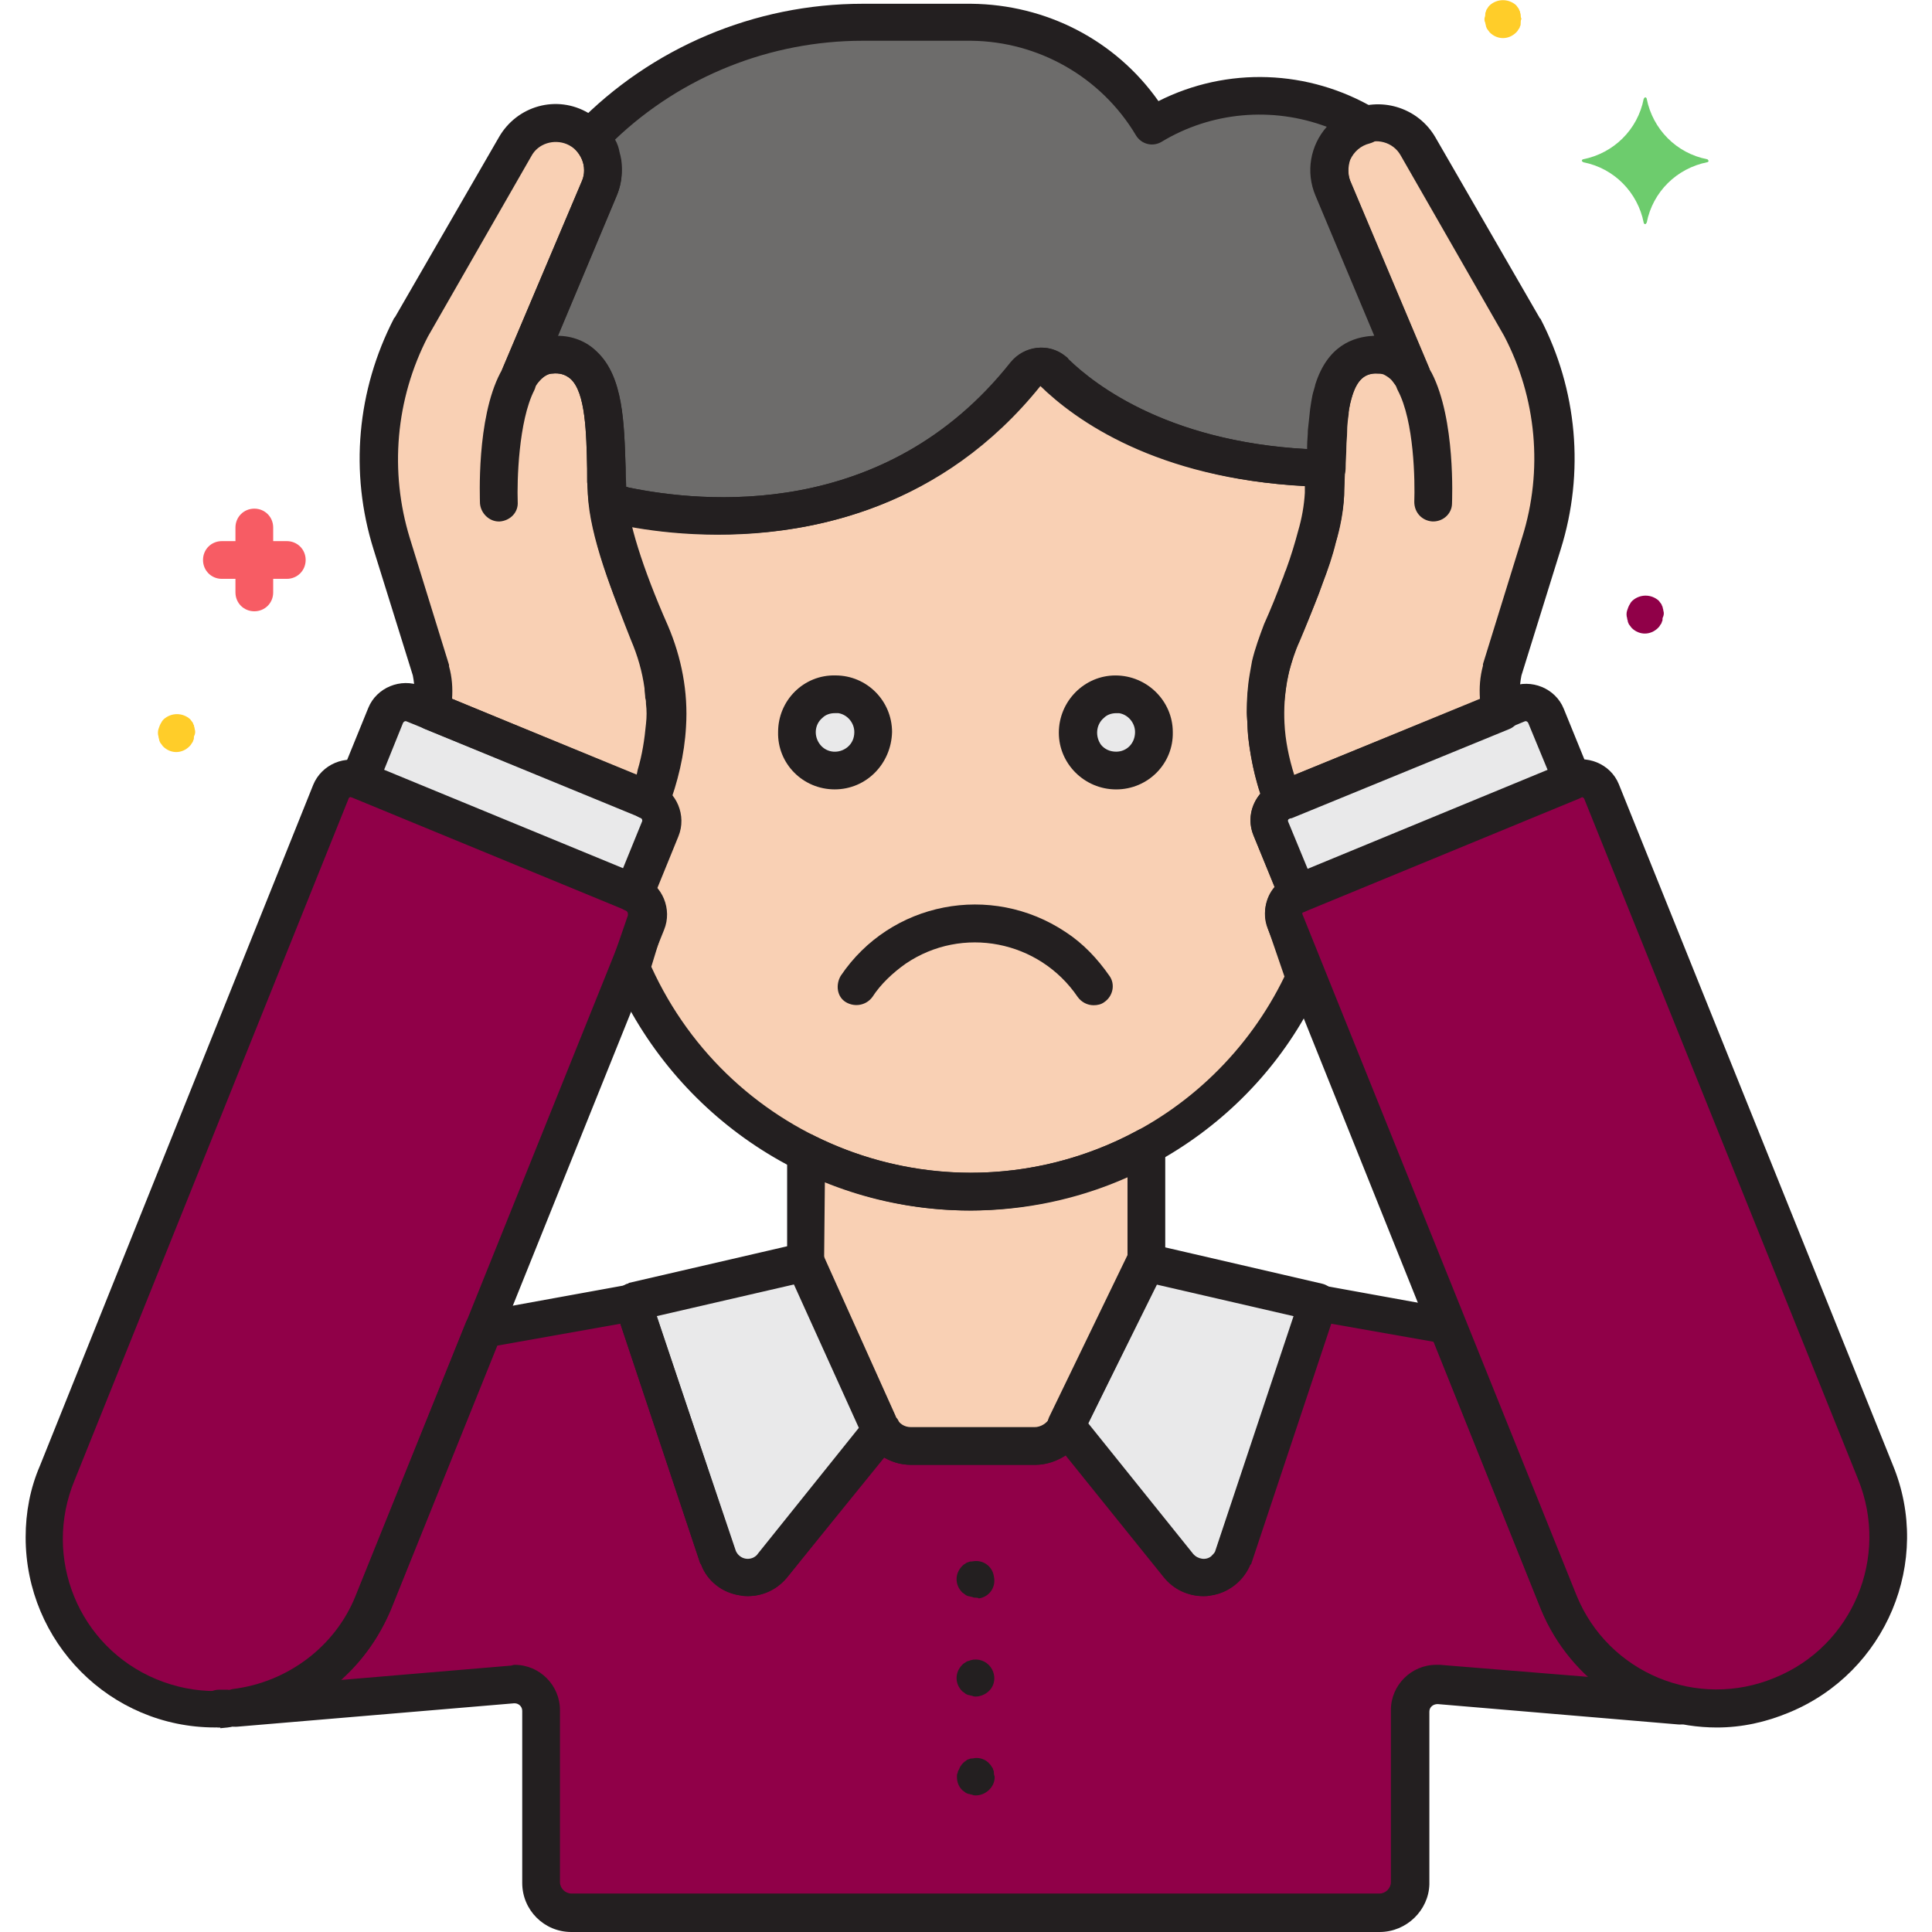 <svg width="62" height="62" viewBox="0 0 62 62" fill="none" xmlns="http://www.w3.org/2000/svg">
<g clip-path="url(#clip0)">
<path d="M41.245 29.571C41.099 29.208 41.269 28.82 41.608 28.675H41.632L41.293 27.852L40.784 26.616C40.639 26.253 40.809 25.866 41.172 25.72C40.978 25.212 40.809 24.655 40.736 24.098C40.688 23.831 40.663 23.541 40.639 23.274C40.639 23.153 40.639 23.032 40.639 22.887C40.639 22.499 40.663 22.136 40.736 21.748C40.76 21.627 40.784 21.506 40.809 21.385C40.906 21.022 41.027 20.659 41.172 20.32C41.366 19.884 41.584 19.375 41.777 18.866C41.826 18.77 41.85 18.648 41.898 18.552C42.044 18.116 42.189 17.68 42.31 17.268C42.431 16.832 42.528 16.372 42.552 15.887C42.552 15.645 42.577 15.403 42.577 15.161C42.577 15.137 42.577 15.113 42.577 15.088C42.528 15.064 42.456 15.064 42.407 15.064C37.491 14.919 34.899 12.957 33.882 11.988C33.64 11.746 33.228 11.746 32.986 11.988C32.962 12.012 32.962 12.012 32.938 12.037C28.578 17.438 22.184 16.687 20.053 16.227C19.884 16.178 19.69 16.227 19.544 16.348C19.738 17.559 20.368 19.181 20.877 20.295C21.119 20.828 21.264 21.409 21.361 21.991C21.385 22.087 21.385 22.209 21.385 22.305C21.385 22.378 21.409 22.451 21.409 22.523C21.409 22.766 21.409 22.984 21.409 23.226C21.385 23.759 21.288 24.316 21.143 24.824C21.07 25.115 20.973 25.381 20.877 25.648C21.24 25.793 21.409 26.205 21.264 26.544L20.416 28.627H20.441C20.78 28.772 20.949 29.184 20.828 29.523L20.32 31C22.184 35.359 26.471 38.169 31.218 38.193C35.819 38.169 40.009 35.505 41.947 31.339L41.245 29.571Z" fill="#F9D0B4"/>
<path d="M26.786 24.727C26.108 24.727 25.551 24.17 25.575 23.492C25.599 22.814 26.132 22.257 26.81 22.281C27.488 22.281 28.021 22.838 28.021 23.492C27.997 24.194 27.464 24.727 26.786 24.727Z" fill="#E9E9EA"/>
<path d="M35.819 24.727C35.141 24.727 34.584 24.17 34.584 23.516C34.584 22.838 35.141 22.281 35.795 22.281C36.474 22.281 37.031 22.838 37.031 23.492C37.055 24.17 36.498 24.727 35.819 24.727Z" fill="#E9E9EA"/>
<path d="M42.552 15.04C42.552 14.798 42.552 14.556 42.577 14.313C42.577 14.144 42.601 13.998 42.601 13.829C42.625 13.611 42.625 13.417 42.673 13.199C42.698 13.054 42.722 12.933 42.746 12.812C42.77 12.691 42.794 12.594 42.819 12.497C43.037 11.794 43.473 11.334 44.296 11.359C44.369 11.359 44.466 11.383 44.538 11.407C44.781 11.48 44.998 11.625 45.144 11.819C45.216 11.891 45.265 11.964 45.313 12.037L44.054 9.034L42.794 6.03C42.48 5.255 42.819 4.384 43.594 4.069C43.666 4.045 43.763 3.996 43.836 3.996C41.705 2.761 39.089 2.761 36.982 4.045C35.771 1.986 33.567 0.727 31.169 0.727H27.682C24.388 0.727 21.24 2.059 18.939 4.408C19.206 4.698 19.351 5.037 19.351 5.425V5.449C19.351 5.643 19.302 5.837 19.23 6.03L16.687 12.061C16.881 11.673 17.268 11.407 17.704 11.383C19.496 11.31 19.399 13.538 19.448 15.452C19.448 15.573 19.448 15.718 19.472 15.839C19.472 16.009 19.496 16.178 19.52 16.323C19.666 16.202 19.859 16.178 20.029 16.202C22.184 16.663 28.554 17.413 32.889 11.964C33.107 11.698 33.519 11.649 33.785 11.867C33.809 11.891 33.809 11.891 33.834 11.916C34.827 12.884 37.418 14.846 42.359 14.991C42.431 15.016 42.48 15.04 42.552 15.04Z" fill="#6D6C6B"/>
<path d="M41.148 20.294C41.705 19.011 42.48 17.073 42.528 15.838C42.625 13.828 42.383 11.309 44.296 11.382C44.732 11.406 45.12 11.673 45.313 12.06L42.77 6.03C42.456 5.255 42.819 4.383 43.569 4.044C44.272 3.753 45.095 4.019 45.459 4.673L48.801 10.462C49.915 12.617 50.133 15.112 49.431 17.412L48.171 21.481C48.099 21.917 48.074 22.353 48.147 22.789L41.172 25.695C40.857 24.92 40.663 24.097 40.615 23.249C40.542 22.232 40.736 21.215 41.148 20.294Z" fill="#F9D0B4"/>
<path d="M31.121 38.241C29.28 38.241 27.464 37.806 25.841 36.982V40.518L28.191 45.749C28.384 46.161 28.772 46.427 29.232 46.427H33.204C33.64 46.427 34.027 46.185 34.221 45.798L36.764 40.542V36.812C35.044 37.757 33.107 38.241 31.121 38.241Z" fill="#F9D0B4"/>
<path d="M20.852 20.294C20.295 19.011 19.52 17.073 19.472 15.838C19.399 13.828 19.617 11.309 17.704 11.382C17.268 11.406 16.881 11.673 16.687 12.06L19.23 6.03C19.544 5.255 19.181 4.383 18.406 4.044C17.704 3.753 16.905 4.019 16.517 4.673L13.199 10.51C12.085 12.641 11.867 15.136 12.569 17.437L13.829 21.505C13.902 21.941 13.926 22.377 13.853 22.813L20.828 25.695C21.143 24.92 21.337 24.097 21.385 23.249C21.458 22.232 21.264 21.215 20.852 20.294Z" fill="#F9D0B4"/>
<path d="M41.172 25.696L48.704 22.596C49.067 22.451 49.455 22.62 49.6 22.983L50.448 25.066L41.632 28.699L40.784 26.616C40.639 26.253 40.809 25.841 41.172 25.696Z" fill="#E9E9EA"/>
<path d="M42.31 41.778L39.574 49.988C39.355 50.521 38.774 50.763 38.241 50.545C38.072 50.472 37.951 50.375 37.83 50.23L34.221 45.75L36.764 40.494L42.31 41.778Z" fill="#E9E9EA"/>
<path d="M23.032 49.987C23.25 50.52 23.831 50.762 24.364 50.544C24.534 50.471 24.655 50.374 24.776 50.229L28.263 45.87C28.239 45.821 28.191 45.773 28.166 45.7L25.817 40.469L20.271 41.752L23.032 49.987Z" fill="#E9E9EA"/>
<path d="M20.828 25.696L13.296 22.596C12.933 22.451 12.545 22.62 12.4 22.983L11.552 25.066L20.368 28.699L21.216 26.616C21.361 26.253 21.191 25.841 20.828 25.696Z" fill="#E9E9EA"/>
<path d="M57.181 54.419C59.99 53.257 61.322 50.06 60.159 47.251L51.368 25.405C51.223 25.042 50.811 24.872 50.472 25.018L41.608 28.675C41.245 28.82 41.075 29.232 41.22 29.571L50.012 51.416C51.174 54.225 54.395 55.558 57.181 54.419Z" fill="#900048"/>
<path d="M4.82 54.419C2.01 53.257 0.678 50.06 1.841 47.251L10.632 25.405C10.777 25.042 11.189 24.872 11.528 25.018L20.392 28.675C20.756 28.82 20.925 29.232 20.78 29.571L11.988 51.416C10.826 54.225 7.605 55.558 4.82 54.419Z" fill="#900048"/>
<path d="M7.048 54.831L7.29 54.807C7.193 54.807 7.12 54.831 7.048 54.831Z" fill="#900048"/>
<path d="M50.036 51.441L46.452 42.552L42.31 41.802L39.573 50.012C39.355 50.544 38.774 50.787 38.241 50.569C38.072 50.496 37.951 50.399 37.83 50.254L34.221 45.773C34.027 46.161 33.64 46.403 33.204 46.403H29.232C28.845 46.403 28.506 46.209 28.288 45.895L24.8 50.254C24.437 50.69 23.807 50.763 23.371 50.399C23.226 50.302 23.129 50.157 23.056 49.987L20.32 41.777L15.5 42.649L11.964 51.441C11.213 53.281 9.518 54.565 7.556 54.807L16.445 54.056C16.905 54.008 17.341 54.371 17.365 54.831C17.365 54.855 17.365 54.88 17.365 54.904V60.426C17.365 60.959 17.801 61.395 18.334 61.395H44.272C44.805 61.395 45.241 60.959 45.241 60.426V54.904C45.241 54.419 45.628 54.056 46.088 54.056C46.112 54.056 46.137 54.056 46.161 54.056L53.887 54.71C52.143 54.298 50.714 53.087 50.036 51.441Z" fill="#900048"/>
<path d="M9.203 17.365H8.767V16.929C8.767 16.59 8.501 16.323 8.162 16.323C7.823 16.323 7.556 16.59 7.556 16.929V17.365H7.12C6.781 17.365 6.515 17.631 6.515 17.97C6.515 18.309 6.781 18.576 7.12 18.576H7.556V19.012C7.556 19.351 7.823 19.617 8.162 19.617C8.501 19.617 8.767 19.351 8.767 19.012V18.576H9.203C9.542 18.576 9.809 18.309 9.809 17.97C9.809 17.631 9.542 17.365 9.203 17.365Z" fill="#F75C64"/>
<path d="M48.801 0.484C48.801 0.436 48.777 0.412 48.777 0.363C48.752 0.339 48.752 0.29 48.728 0.266C48.704 0.242 48.68 0.194 48.656 0.169C48.413 -0.049 48.05 -0.049 47.808 0.169C47.784 0.194 47.759 0.218 47.735 0.266C47.711 0.29 47.687 0.339 47.687 0.363C47.663 0.412 47.663 0.436 47.663 0.484C47.663 0.533 47.638 0.557 47.638 0.605C47.638 0.654 47.638 0.678 47.663 0.726C47.663 0.775 47.687 0.799 47.687 0.847C47.711 0.896 47.711 0.92 47.735 0.944C47.759 0.969 47.784 1.017 47.808 1.041C48.05 1.283 48.413 1.283 48.656 1.041C48.68 1.017 48.704 0.993 48.728 0.944C48.752 0.92 48.777 0.872 48.777 0.847C48.801 0.823 48.801 0.775 48.801 0.726C48.801 0.678 48.801 0.654 48.825 0.605C48.801 0.557 48.801 0.508 48.801 0.484Z" fill="#FFCD29"/>
<path d="M6.248 23.395C6.248 23.347 6.224 23.323 6.224 23.274C6.2 23.25 6.2 23.202 6.176 23.177C6.152 23.153 6.127 23.105 6.103 23.081C5.861 22.863 5.498 22.863 5.255 23.081C5.231 23.105 5.207 23.129 5.183 23.177C5.134 23.25 5.11 23.323 5.086 23.395C5.062 23.468 5.062 23.565 5.086 23.637C5.086 23.686 5.11 23.71 5.11 23.759C5.134 23.807 5.134 23.831 5.159 23.855C5.183 23.88 5.207 23.928 5.231 23.952C5.473 24.195 5.837 24.195 6.079 23.952C6.103 23.928 6.127 23.904 6.152 23.855C6.176 23.831 6.2 23.783 6.2 23.759C6.224 23.734 6.224 23.686 6.224 23.637C6.273 23.541 6.273 23.468 6.248 23.395Z" fill="#FFCD29"/>
<path d="M53.378 19.593C53.378 19.544 53.354 19.52 53.354 19.471C53.33 19.447 53.33 19.399 53.306 19.375C53.281 19.35 53.257 19.302 53.233 19.278C52.991 19.06 52.627 19.06 52.385 19.278C52.361 19.302 52.337 19.326 52.312 19.375C52.264 19.447 52.24 19.52 52.216 19.593C52.191 19.665 52.191 19.762 52.216 19.835C52.216 19.883 52.24 19.907 52.24 19.956C52.264 20.004 52.264 20.029 52.288 20.053C52.312 20.077 52.337 20.125 52.361 20.15C52.603 20.392 52.966 20.392 53.209 20.15C53.233 20.125 53.257 20.101 53.281 20.053C53.306 20.029 53.33 19.98 53.33 19.956C53.354 19.932 53.354 19.883 53.354 19.835C53.402 19.738 53.402 19.665 53.378 19.593Z" fill="#900048"/>
<path d="M54.783 5.11C53.79 4.916 53.039 4.141 52.845 3.172C52.845 3.148 52.821 3.124 52.797 3.124C52.773 3.124 52.773 3.148 52.748 3.172C52.555 4.165 51.78 4.916 50.811 5.11C50.787 5.11 50.763 5.134 50.763 5.158C50.763 5.183 50.787 5.183 50.811 5.207C51.804 5.401 52.555 6.176 52.748 7.144C52.748 7.169 52.773 7.193 52.797 7.193C52.821 7.193 52.821 7.169 52.845 7.144C53.039 6.151 53.814 5.401 54.783 5.207C54.807 5.207 54.831 5.183 54.831 5.158C54.807 5.134 54.807 5.11 54.783 5.11Z" fill="#6DCC6D"/>
<path d="M35.093 32.259C34.899 32.259 34.706 32.163 34.584 31.993C33.349 30.177 30.879 29.692 29.062 30.927C28.651 31.218 28.263 31.581 27.997 31.993C27.803 32.259 27.44 32.332 27.149 32.163C26.859 31.993 26.81 31.605 26.98 31.315C28.578 28.941 31.799 28.312 34.197 29.91C34.754 30.273 35.214 30.758 35.602 31.315C35.795 31.581 35.723 31.969 35.432 32.163C35.335 32.235 35.214 32.259 35.093 32.259Z" fill="#231F20"/>
<path d="M26.786 25.332C25.769 25.332 24.945 24.509 24.97 23.492C24.97 22.474 25.793 21.651 26.81 21.675C27.827 21.675 28.627 22.499 28.627 23.492C28.602 24.509 27.803 25.332 26.786 25.332ZM26.786 22.886C26.641 22.886 26.495 22.935 26.398 23.032C26.132 23.25 26.108 23.637 26.326 23.904C26.544 24.17 26.931 24.194 27.198 23.976C27.343 23.855 27.416 23.686 27.416 23.492C27.416 23.201 27.198 22.935 26.907 22.886C26.859 22.886 26.81 22.886 26.786 22.886Z" fill="#231F20"/>
<path d="M35.819 25.333C34.802 25.333 33.979 24.509 33.979 23.516C33.979 22.499 34.802 21.676 35.795 21.676C36.812 21.676 37.636 22.499 37.636 23.492C37.66 24.509 36.837 25.333 35.819 25.333ZM35.819 22.887C35.674 22.887 35.529 22.935 35.432 23.032C35.166 23.25 35.141 23.637 35.335 23.904C35.456 24.049 35.626 24.122 35.819 24.122C36.159 24.122 36.425 23.855 36.425 23.492C36.425 23.202 36.207 22.935 35.916 22.887C35.892 22.887 35.868 22.887 35.819 22.887Z" fill="#231F20"/>
<path d="M23.105 17.147C22.039 17.147 20.973 17.05 19.932 16.832H19.908C19.641 17.026 19.254 16.977 19.06 16.711C19.012 16.638 18.963 16.541 18.963 16.469C18.963 16.469 18.963 16.445 18.963 16.42C18.891 16.227 18.891 16.057 18.866 15.863C18.866 15.742 18.866 15.597 18.842 15.476C18.842 15.331 18.842 15.185 18.842 15.04C18.818 13.902 18.794 12.594 18.309 12.158C18.14 12.012 17.946 11.964 17.728 11.988C17.655 11.988 17.438 12.012 17.195 12.376C17.026 12.666 16.638 12.739 16.372 12.569C16.13 12.424 16.009 12.085 16.13 11.819L18.673 5.812C18.721 5.716 18.745 5.595 18.745 5.498C18.745 5.473 18.745 5.473 18.745 5.449C18.745 5.231 18.648 5.013 18.503 4.844C18.285 4.602 18.285 4.238 18.503 3.996C20.901 1.526 24.219 0.121 27.682 0.121H31.169C33.567 0.145 35.795 1.284 37.176 3.245C39.38 2.131 41.995 2.228 44.127 3.487C44.417 3.657 44.514 4.02 44.344 4.311C44.272 4.456 44.127 4.553 43.957 4.602C43.666 4.674 43.448 4.868 43.327 5.134C43.255 5.352 43.255 5.595 43.327 5.812L45.87 11.843C45.991 12.158 45.846 12.497 45.556 12.642C45.289 12.763 44.974 12.666 44.805 12.4C44.781 12.352 44.732 12.303 44.684 12.23C44.611 12.134 44.49 12.061 44.393 12.012C44.369 12.012 44.32 11.988 44.272 11.988C43.884 11.964 43.594 12.085 43.4 12.691C43.376 12.763 43.352 12.86 43.327 12.957C43.303 13.078 43.279 13.175 43.279 13.296C43.255 13.466 43.23 13.659 43.23 13.877C43.23 14.023 43.206 14.192 43.206 14.338C43.206 14.58 43.182 14.798 43.182 15.04C43.182 15.234 43.085 15.403 42.916 15.524C42.77 15.645 42.552 15.669 42.383 15.621H42.359C37.345 15.476 34.633 13.514 33.446 12.376C33.422 12.352 33.422 12.352 33.398 12.376C30.249 16.299 26.084 17.147 23.105 17.147ZM20.077 15.621C20.102 15.621 20.126 15.621 20.174 15.645C22.523 16.13 28.384 16.735 32.429 11.625C32.865 11.092 33.64 10.995 34.173 11.431C34.197 11.456 34.245 11.48 34.27 11.528C35.093 12.327 37.442 14.168 41.947 14.41C41.947 14.386 41.947 14.362 41.947 14.313C41.947 14.144 41.971 13.974 41.971 13.805C41.995 13.562 42.02 13.345 42.044 13.127C42.068 12.957 42.092 12.812 42.116 12.691C42.141 12.569 42.189 12.448 42.213 12.327C42.601 11.116 43.4 10.802 44.102 10.777L42.213 6.273C41.898 5.522 42.044 4.674 42.577 4.069C40.833 3.415 38.871 3.584 37.273 4.553C36.982 4.723 36.619 4.626 36.449 4.335C35.335 2.47 33.325 1.332 31.169 1.308H27.682C24.727 1.308 21.869 2.446 19.738 4.48C19.811 4.602 19.859 4.747 19.884 4.892C19.932 5.062 19.956 5.207 19.956 5.377C19.956 5.401 19.956 5.425 19.956 5.449C19.956 5.74 19.908 6.006 19.787 6.273L17.898 10.777C18.358 10.777 18.818 10.947 19.157 11.286C20.005 12.085 20.029 13.562 20.077 15.016C20.077 15.161 20.077 15.306 20.077 15.452C20.077 15.5 20.077 15.573 20.077 15.621Z" fill="#231F20"/>
<path d="M31.121 38.846C26.132 38.846 21.652 35.867 19.666 31.29C19.617 31.145 19.593 31 19.641 30.854L20.15 29.377V29.353V29.328C20.15 29.28 20.126 29.256 20.102 29.232C19.787 29.11 19.641 28.747 19.762 28.432L20.61 26.349V26.325C20.61 26.301 20.586 26.253 20.562 26.253C20.247 26.132 20.102 25.768 20.223 25.478C20.32 25.235 20.416 24.969 20.465 24.703C20.61 24.218 20.683 23.734 20.731 23.225C20.756 23.007 20.756 22.789 20.731 22.596C20.731 22.523 20.731 22.474 20.707 22.402C20.707 22.305 20.683 22.208 20.683 22.087C20.61 21.554 20.465 21.046 20.247 20.537C19.787 19.375 19.133 17.703 18.939 16.444C18.915 16.226 18.988 16.008 19.181 15.863C19.472 15.645 19.835 15.572 20.174 15.645C22.523 16.129 28.384 16.735 32.453 11.624C32.889 11.092 33.664 10.995 34.197 11.431C34.221 11.455 34.27 11.479 34.294 11.528C35.141 12.351 37.612 14.289 42.407 14.434C42.528 14.434 42.649 14.458 42.746 14.507C42.988 14.579 43.158 14.821 43.158 15.088V15.136C43.158 15.403 43.134 15.669 43.134 15.911C43.109 16.42 43.013 16.928 42.867 17.413C42.77 17.825 42.625 18.261 42.431 18.745C42.383 18.866 42.359 18.963 42.31 19.084C42.116 19.568 41.923 20.077 41.705 20.585C41.559 20.9 41.462 21.215 41.366 21.554C41.341 21.675 41.317 21.772 41.293 21.893C41.245 22.232 41.196 22.571 41.196 22.91C41.196 23.032 41.196 23.128 41.196 23.25C41.22 23.516 41.245 23.758 41.293 24C41.39 24.509 41.511 25.017 41.705 25.502C41.826 25.817 41.681 26.156 41.366 26.277C41.317 26.301 41.293 26.349 41.317 26.398L42.165 28.481C42.286 28.796 42.141 29.135 41.826 29.28C41.777 29.28 41.753 29.328 41.753 29.377V29.401V29.425L42.383 31.218C42.431 31.363 42.431 31.532 42.359 31.678C40.373 36.013 35.965 38.822 31.121 38.846ZM20.901 31.024C23.468 36.667 30.104 39.185 35.771 36.642C38.145 35.577 40.082 33.688 41.22 31.339L40.688 29.789C40.518 29.328 40.591 28.82 40.906 28.457L40.227 26.81C40.034 26.349 40.13 25.841 40.445 25.478C40.3 25.042 40.203 24.606 40.13 24.17C40.082 23.879 40.034 23.589 40.034 23.274C40.034 23.128 40.009 23.007 40.009 22.862C40.009 22.45 40.034 22.039 40.106 21.627C40.13 21.482 40.155 21.36 40.179 21.215C40.276 20.803 40.421 20.416 40.566 20.028C40.784 19.544 40.978 19.06 41.148 18.599C41.196 18.503 41.22 18.382 41.269 18.285C41.438 17.825 41.559 17.413 41.656 17.049C41.777 16.638 41.85 16.226 41.874 15.814C41.874 15.742 41.874 15.669 41.874 15.596C37.103 15.354 34.512 13.489 33.373 12.375H33.349C33.349 12.375 33.325 12.375 33.325 12.399C28.966 17.873 22.548 17.34 20.198 16.904C20.489 17.994 20.877 19.035 21.337 20.077C21.603 20.682 21.773 21.312 21.869 21.942C21.894 22.063 21.894 22.184 21.918 22.305C21.918 22.402 21.942 22.474 21.942 22.547C21.966 22.814 21.966 23.056 21.942 23.322C21.894 23.903 21.797 24.485 21.652 25.042C21.603 25.211 21.555 25.357 21.506 25.502C21.821 25.865 21.918 26.398 21.724 26.858L21.046 28.505C21.361 28.868 21.434 29.377 21.264 29.837L20.901 31.024Z" fill="#231F20"/>
<path d="M55.098 55.437C52.627 55.437 50.399 53.935 49.455 51.659L40.688 29.813C40.421 29.159 40.736 28.409 41.39 28.118L50.254 24.461C50.908 24.195 51.683 24.509 51.949 25.163L60.741 47.009C62.024 50.109 60.523 53.669 57.423 54.952C56.672 55.267 55.897 55.437 55.098 55.437ZM50.738 25.575H50.714L41.85 29.232C41.802 29.256 41.777 29.305 41.802 29.353L50.593 51.198C51.61 53.693 54.468 54.88 56.962 53.838C59.457 52.821 60.644 49.963 59.627 47.469L50.835 25.623C50.811 25.599 50.787 25.575 50.738 25.575Z" fill="#231F20"/>
<path d="M41.632 29.28C41.39 29.28 41.172 29.135 41.075 28.893L40.227 26.81C39.961 26.156 40.276 25.381 40.93 25.115L48.486 22.039C49.14 21.773 49.915 22.087 50.181 22.741L51.029 24.824C51.15 25.139 51.005 25.478 50.69 25.623L41.874 29.256C41.802 29.256 41.729 29.28 41.632 29.28ZM41.39 26.253C41.341 26.277 41.317 26.326 41.341 26.374L41.971 27.9L49.673 24.727L49.043 23.202C49.019 23.153 48.97 23.129 48.922 23.153L41.39 26.253Z" fill="#231F20"/>
<path d="M41.172 26.301C40.93 26.301 40.712 26.156 40.615 25.914C40.276 25.066 40.082 24.194 40.034 23.298C39.961 22.184 40.155 21.07 40.615 20.053C41.438 18.188 41.898 16.687 41.947 15.815C41.947 15.548 41.971 15.282 41.971 15.015C41.995 13.562 42.044 12.061 42.891 11.286C43.23 10.971 43.691 10.801 44.151 10.777L42.262 6.273C41.802 5.183 42.31 3.948 43.4 3.512C44.393 3.1 45.531 3.487 46.064 4.408L49.406 10.196C49.406 10.196 49.406 10.22 49.431 10.22C50.617 12.497 50.859 15.161 50.084 17.631L48.825 21.676C48.752 22.039 48.752 22.402 48.801 22.765C48.825 23.032 48.68 23.298 48.438 23.395L41.462 26.253C41.317 26.277 41.245 26.301 41.172 26.301ZM44.199 11.988C44.005 11.964 43.812 12.037 43.691 12.158C43.23 12.594 43.182 13.901 43.158 15.04C43.158 15.33 43.134 15.597 43.134 15.863C43.085 17.171 42.334 19.133 41.705 20.537C41.341 21.385 41.172 22.305 41.22 23.201C41.245 23.759 41.366 24.34 41.535 24.872L47.493 22.426C47.469 22.063 47.493 21.724 47.59 21.361C47.59 21.337 47.59 21.337 47.59 21.312L48.849 17.244C49.527 15.088 49.309 12.763 48.268 10.777L44.95 4.989C44.708 4.553 44.151 4.408 43.715 4.65C43.327 4.868 43.158 5.352 43.327 5.788L45.87 11.819C45.991 12.133 45.846 12.473 45.556 12.618C45.289 12.739 44.974 12.642 44.805 12.376C44.562 11.988 44.344 11.988 44.272 11.988C44.248 11.988 44.223 11.988 44.199 11.988Z" fill="#231F20"/>
<path d="M45.991 16.734H45.967C45.628 16.71 45.386 16.444 45.386 16.105C45.41 15.451 45.386 13.513 44.853 12.52C44.708 12.23 44.805 11.867 45.12 11.697C45.41 11.552 45.773 11.649 45.943 11.963C46.718 13.465 46.597 16.056 46.597 16.153C46.597 16.468 46.331 16.734 45.991 16.734Z" fill="#231F20"/>
<path d="M38.605 51.222C38.12 51.222 37.66 51.005 37.345 50.617L33.737 46.136C33.591 45.943 33.567 45.701 33.664 45.483L36.207 40.227C36.328 39.985 36.619 39.84 36.885 39.912L42.431 41.196C42.746 41.269 42.964 41.608 42.891 41.922C42.891 41.947 42.891 41.971 42.867 41.971L40.13 50.181C40.13 50.205 40.13 50.205 40.106 50.205C39.888 50.738 39.404 51.126 38.847 51.198C38.774 51.222 38.702 51.222 38.605 51.222ZM34.923 45.676L38.29 49.866C38.435 50.036 38.702 50.084 38.871 49.939C38.919 49.89 38.968 49.842 38.992 49.794L41.511 42.237L37.103 41.22L34.923 45.676Z" fill="#231F20"/>
<path d="M24.001 51.222C23.928 51.222 23.831 51.222 23.759 51.198C23.177 51.125 22.693 50.738 22.499 50.205C22.499 50.205 22.499 50.181 22.475 50.181L19.738 41.971C19.641 41.656 19.811 41.317 20.126 41.196C20.15 41.196 20.174 41.196 20.174 41.171L25.72 39.888C26.011 39.815 26.302 39.96 26.398 40.227L28.748 45.458C28.748 45.482 28.772 45.507 28.796 45.531C28.941 45.749 28.917 46.039 28.772 46.233L25.284 50.593C24.945 51.004 24.485 51.222 24.001 51.222ZM23.613 49.769C23.71 49.987 23.952 50.084 24.17 49.987C24.219 49.963 24.291 49.914 24.316 49.866L27.561 45.821L25.478 41.22L21.07 42.237L23.613 49.769Z" fill="#231F20"/>
<path d="M33.204 47.008H29.232C28.554 47.008 27.924 46.597 27.658 45.991L25.309 40.76C25.284 40.687 25.26 40.591 25.26 40.518V36.982C25.26 36.643 25.527 36.377 25.866 36.377C25.962 36.377 26.059 36.401 26.132 36.449C27.682 37.224 29.402 37.636 31.145 37.636C33.01 37.636 34.851 37.176 36.498 36.28C36.788 36.11 37.152 36.231 37.321 36.522C37.37 36.619 37.394 36.716 37.394 36.812V40.518C37.394 40.615 37.37 40.712 37.345 40.784L34.754 46.016C34.463 46.621 33.858 47.008 33.204 47.008ZM26.447 40.373L28.748 45.483C28.845 45.676 29.014 45.798 29.232 45.798H33.204C33.398 45.798 33.591 45.676 33.688 45.507L36.183 40.373V37.781C34.609 38.483 32.889 38.847 31.145 38.847C29.547 38.847 27.948 38.532 26.471 37.926L26.447 40.373Z" fill="#231F20"/>
<path d="M6.902 55.436C3.536 55.436 0.823 52.7 0.823 49.333C0.823 48.534 0.969 47.759 1.284 47.032L10.051 25.187C10.317 24.533 11.092 24.194 11.746 24.485L20.61 28.142C21.264 28.408 21.579 29.183 21.312 29.837L12.521 51.682C11.601 53.935 9.373 55.436 6.902 55.436ZM11.262 25.575C11.238 25.575 11.189 25.599 11.189 25.623L2.398 47.492C1.356 49.987 2.519 52.845 5.013 53.886C7.508 54.928 10.366 53.765 11.407 51.271C11.407 51.246 11.431 51.222 11.431 51.198L20.223 29.353C20.223 29.328 20.223 29.304 20.223 29.28C20.223 29.256 20.198 29.232 20.174 29.232L11.31 25.575C11.286 25.599 11.262 25.575 11.262 25.575Z" fill="#231F20"/>
<path d="M20.368 29.28C20.295 29.28 20.223 29.256 20.126 29.232L11.31 25.599C10.995 25.478 10.85 25.115 10.971 24.8L11.819 22.717C12.085 22.063 12.86 21.748 13.514 22.015L21.07 25.139C21.724 25.405 22.039 26.18 21.773 26.834L20.925 28.917C20.828 29.135 20.61 29.28 20.368 29.28ZM12.327 24.703L20.029 27.876L20.659 26.35C20.683 26.301 20.659 26.253 20.61 26.229L13.054 23.153C13.005 23.129 12.957 23.153 12.933 23.201L12.327 24.703Z" fill="#231F20"/>
<path d="M20.828 26.301C20.756 26.301 20.683 26.277 20.586 26.252L13.635 23.395C13.393 23.298 13.223 23.031 13.272 22.765C13.32 22.402 13.32 22.038 13.248 21.675L11.988 17.631C11.213 15.16 11.456 12.52 12.642 10.22C12.642 10.22 12.642 10.195 12.666 10.195L16.009 4.407C16.59 3.39 17.873 3.027 18.891 3.632C19.811 4.165 20.198 5.303 19.787 6.296L17.898 10.801C18.358 10.801 18.818 10.97 19.157 11.309C20.005 12.109 20.029 13.586 20.077 15.039C20.077 15.306 20.102 15.572 20.102 15.838C20.15 16.71 20.61 18.212 21.434 20.077C21.869 21.094 22.087 22.208 22.015 23.322C21.966 24.218 21.748 25.114 21.434 25.938C21.312 26.156 21.095 26.301 20.828 26.301ZM14.507 22.426L20.465 24.872C20.634 24.339 20.731 23.758 20.78 23.201C20.828 22.281 20.683 21.36 20.295 20.537C19.666 19.132 18.915 17.17 18.866 15.863C18.842 15.596 18.842 15.306 18.842 15.039C18.818 13.901 18.794 12.593 18.309 12.157C18.14 12.012 17.946 11.963 17.728 11.988C17.655 11.988 17.438 12.012 17.195 12.375C17.026 12.666 16.638 12.738 16.372 12.569C16.13 12.424 16.009 12.085 16.13 11.818L18.673 5.812C18.866 5.352 18.648 4.819 18.188 4.625C17.777 4.456 17.268 4.601 17.05 5.013L13.732 10.801C12.691 12.811 12.497 15.136 13.151 17.267L14.41 21.336C14.41 21.36 14.41 21.36 14.41 21.384C14.507 21.724 14.531 22.087 14.507 22.426Z" fill="#231F20"/>
<path d="M16.009 16.735C15.694 16.735 15.427 16.468 15.403 16.154C15.403 16.032 15.282 13.441 16.057 11.964C16.202 11.673 16.566 11.552 16.881 11.697C17.171 11.843 17.292 12.206 17.147 12.521C16.638 13.514 16.59 15.451 16.614 16.105C16.638 16.444 16.372 16.711 16.033 16.735H16.009Z" fill="#231F20"/>
<path d="M7.048 55.436C6.709 55.436 6.442 55.17 6.442 54.831C6.442 54.492 6.709 54.225 7.023 54.225C7.072 54.225 7.145 54.225 7.193 54.225H7.217C7.556 54.201 7.847 54.467 7.871 54.782C7.895 55.121 7.653 55.388 7.314 55.436L7.072 55.46C7.072 55.436 7.072 55.436 7.048 55.436Z" fill="#231F20"/>
<path d="M44.272 62H18.334C17.462 62 16.759 61.297 16.759 60.426V54.904C16.759 54.758 16.638 54.661 16.517 54.661H16.493L7.605 55.412C7.266 55.437 6.975 55.194 6.951 54.855C6.927 54.54 7.169 54.25 7.484 54.201C9.227 53.983 10.753 52.845 11.407 51.222L14.943 42.455C15.016 42.261 15.185 42.116 15.403 42.092L20.198 41.22C20.489 41.172 20.78 41.341 20.877 41.632L23.613 49.818C23.71 50.036 23.952 50.133 24.17 50.036C24.219 50.011 24.291 49.963 24.316 49.915L27.803 45.555C28.021 45.289 28.384 45.265 28.651 45.458C28.699 45.507 28.748 45.555 28.772 45.604C28.869 45.749 29.038 45.846 29.208 45.846H33.18C33.373 45.846 33.567 45.725 33.664 45.555C33.809 45.265 34.173 45.119 34.463 45.265C34.536 45.313 34.609 45.361 34.681 45.434L38.29 49.915C38.435 50.084 38.702 50.133 38.871 49.987C38.919 49.939 38.968 49.89 38.992 49.842L41.729 41.656C41.826 41.365 42.116 41.196 42.407 41.244L46.548 41.995C46.742 42.044 46.936 42.165 47.009 42.358L50.593 51.247C51.198 52.724 52.482 53.79 54.032 54.153C54.347 54.226 54.565 54.54 54.492 54.88C54.419 55.17 54.153 55.364 53.862 55.34L46.137 54.686C45.991 54.686 45.87 54.783 45.87 54.928V54.952V60.474C45.846 61.297 45.144 62 44.272 62ZM16.517 53.426C17.316 53.426 17.97 54.08 17.97 54.88V60.401C17.97 60.595 18.14 60.765 18.334 60.765H44.272C44.466 60.765 44.635 60.595 44.635 60.401V54.88C44.635 54.08 45.289 53.426 46.088 53.426C46.137 53.426 46.161 53.426 46.209 53.426L50.98 53.814C50.327 53.208 49.794 52.458 49.455 51.634L46.016 43.061L42.722 42.48L40.155 50.181C40.155 50.205 40.155 50.205 40.13 50.205C39.791 51.029 38.847 51.44 38.023 51.101C37.757 51.005 37.539 50.835 37.37 50.617L34.221 46.694C33.931 46.887 33.591 47.008 33.228 47.008H29.256C28.941 47.008 28.651 46.936 28.384 46.766L25.26 50.617C24.703 51.319 23.686 51.416 22.984 50.859C22.766 50.69 22.596 50.472 22.499 50.205C22.499 50.205 22.499 50.181 22.475 50.181L19.908 42.48L15.96 43.182L12.545 51.658C12.182 52.506 11.649 53.281 10.947 53.911L16.396 53.451C16.42 53.451 16.469 53.426 16.517 53.426Z" fill="#231F20"/>
<path d="M31.315 51.271C31.266 51.271 31.242 51.271 31.194 51.247C31.145 51.247 31.121 51.223 31.073 51.223C31.024 51.199 31 51.199 30.976 51.174C30.952 51.15 30.903 51.126 30.879 51.102C30.637 50.859 30.637 50.496 30.879 50.254C30.903 50.23 30.927 50.206 30.976 50.181C31 50.157 31.048 50.133 31.073 50.133C31.121 50.109 31.145 50.109 31.194 50.109C31.533 50.036 31.848 50.254 31.896 50.593C31.969 50.932 31.751 51.247 31.412 51.295C31.387 51.271 31.339 51.271 31.315 51.271Z" fill="#231F20"/>
<path d="M31.315 54.444C31.266 54.444 31.242 54.444 31.194 54.419C31.145 54.419 31.121 54.395 31.073 54.395C31.024 54.371 31 54.371 30.976 54.347C30.952 54.322 30.903 54.298 30.879 54.274C30.637 54.032 30.637 53.669 30.879 53.426C30.903 53.402 30.927 53.378 30.976 53.354C31 53.33 31.048 53.305 31.073 53.305C31.291 53.208 31.557 53.257 31.727 53.426C31.969 53.669 31.969 54.056 31.727 54.274C31.63 54.371 31.46 54.444 31.315 54.444Z" fill="#231F20"/>
<path d="M31.315 57.617C31.266 57.617 31.242 57.617 31.194 57.593C31.145 57.593 31.121 57.568 31.073 57.568C31.024 57.544 31 57.544 30.976 57.52C30.952 57.496 30.903 57.471 30.879 57.447C30.758 57.326 30.709 57.181 30.709 57.011C30.709 56.963 30.709 56.939 30.734 56.89C30.734 56.842 30.758 56.818 30.782 56.769C30.806 56.721 30.806 56.696 30.831 56.672C30.879 56.599 30.927 56.551 31 56.503C31.024 56.478 31.073 56.454 31.097 56.454C31.145 56.43 31.169 56.43 31.218 56.43C31.412 56.382 31.63 56.454 31.751 56.599C31.775 56.624 31.799 56.648 31.823 56.696C31.848 56.721 31.872 56.769 31.872 56.793C31.896 56.842 31.896 56.866 31.896 56.914C31.896 56.963 31.92 56.987 31.92 57.035C31.92 57.35 31.63 57.617 31.315 57.617Z" fill="#231F20"/>
</g>
<defs>
<clipPath id="clip0">
<rect width="62" height="62" fill="white"/>
</clipPath>
</defs>
</svg>
